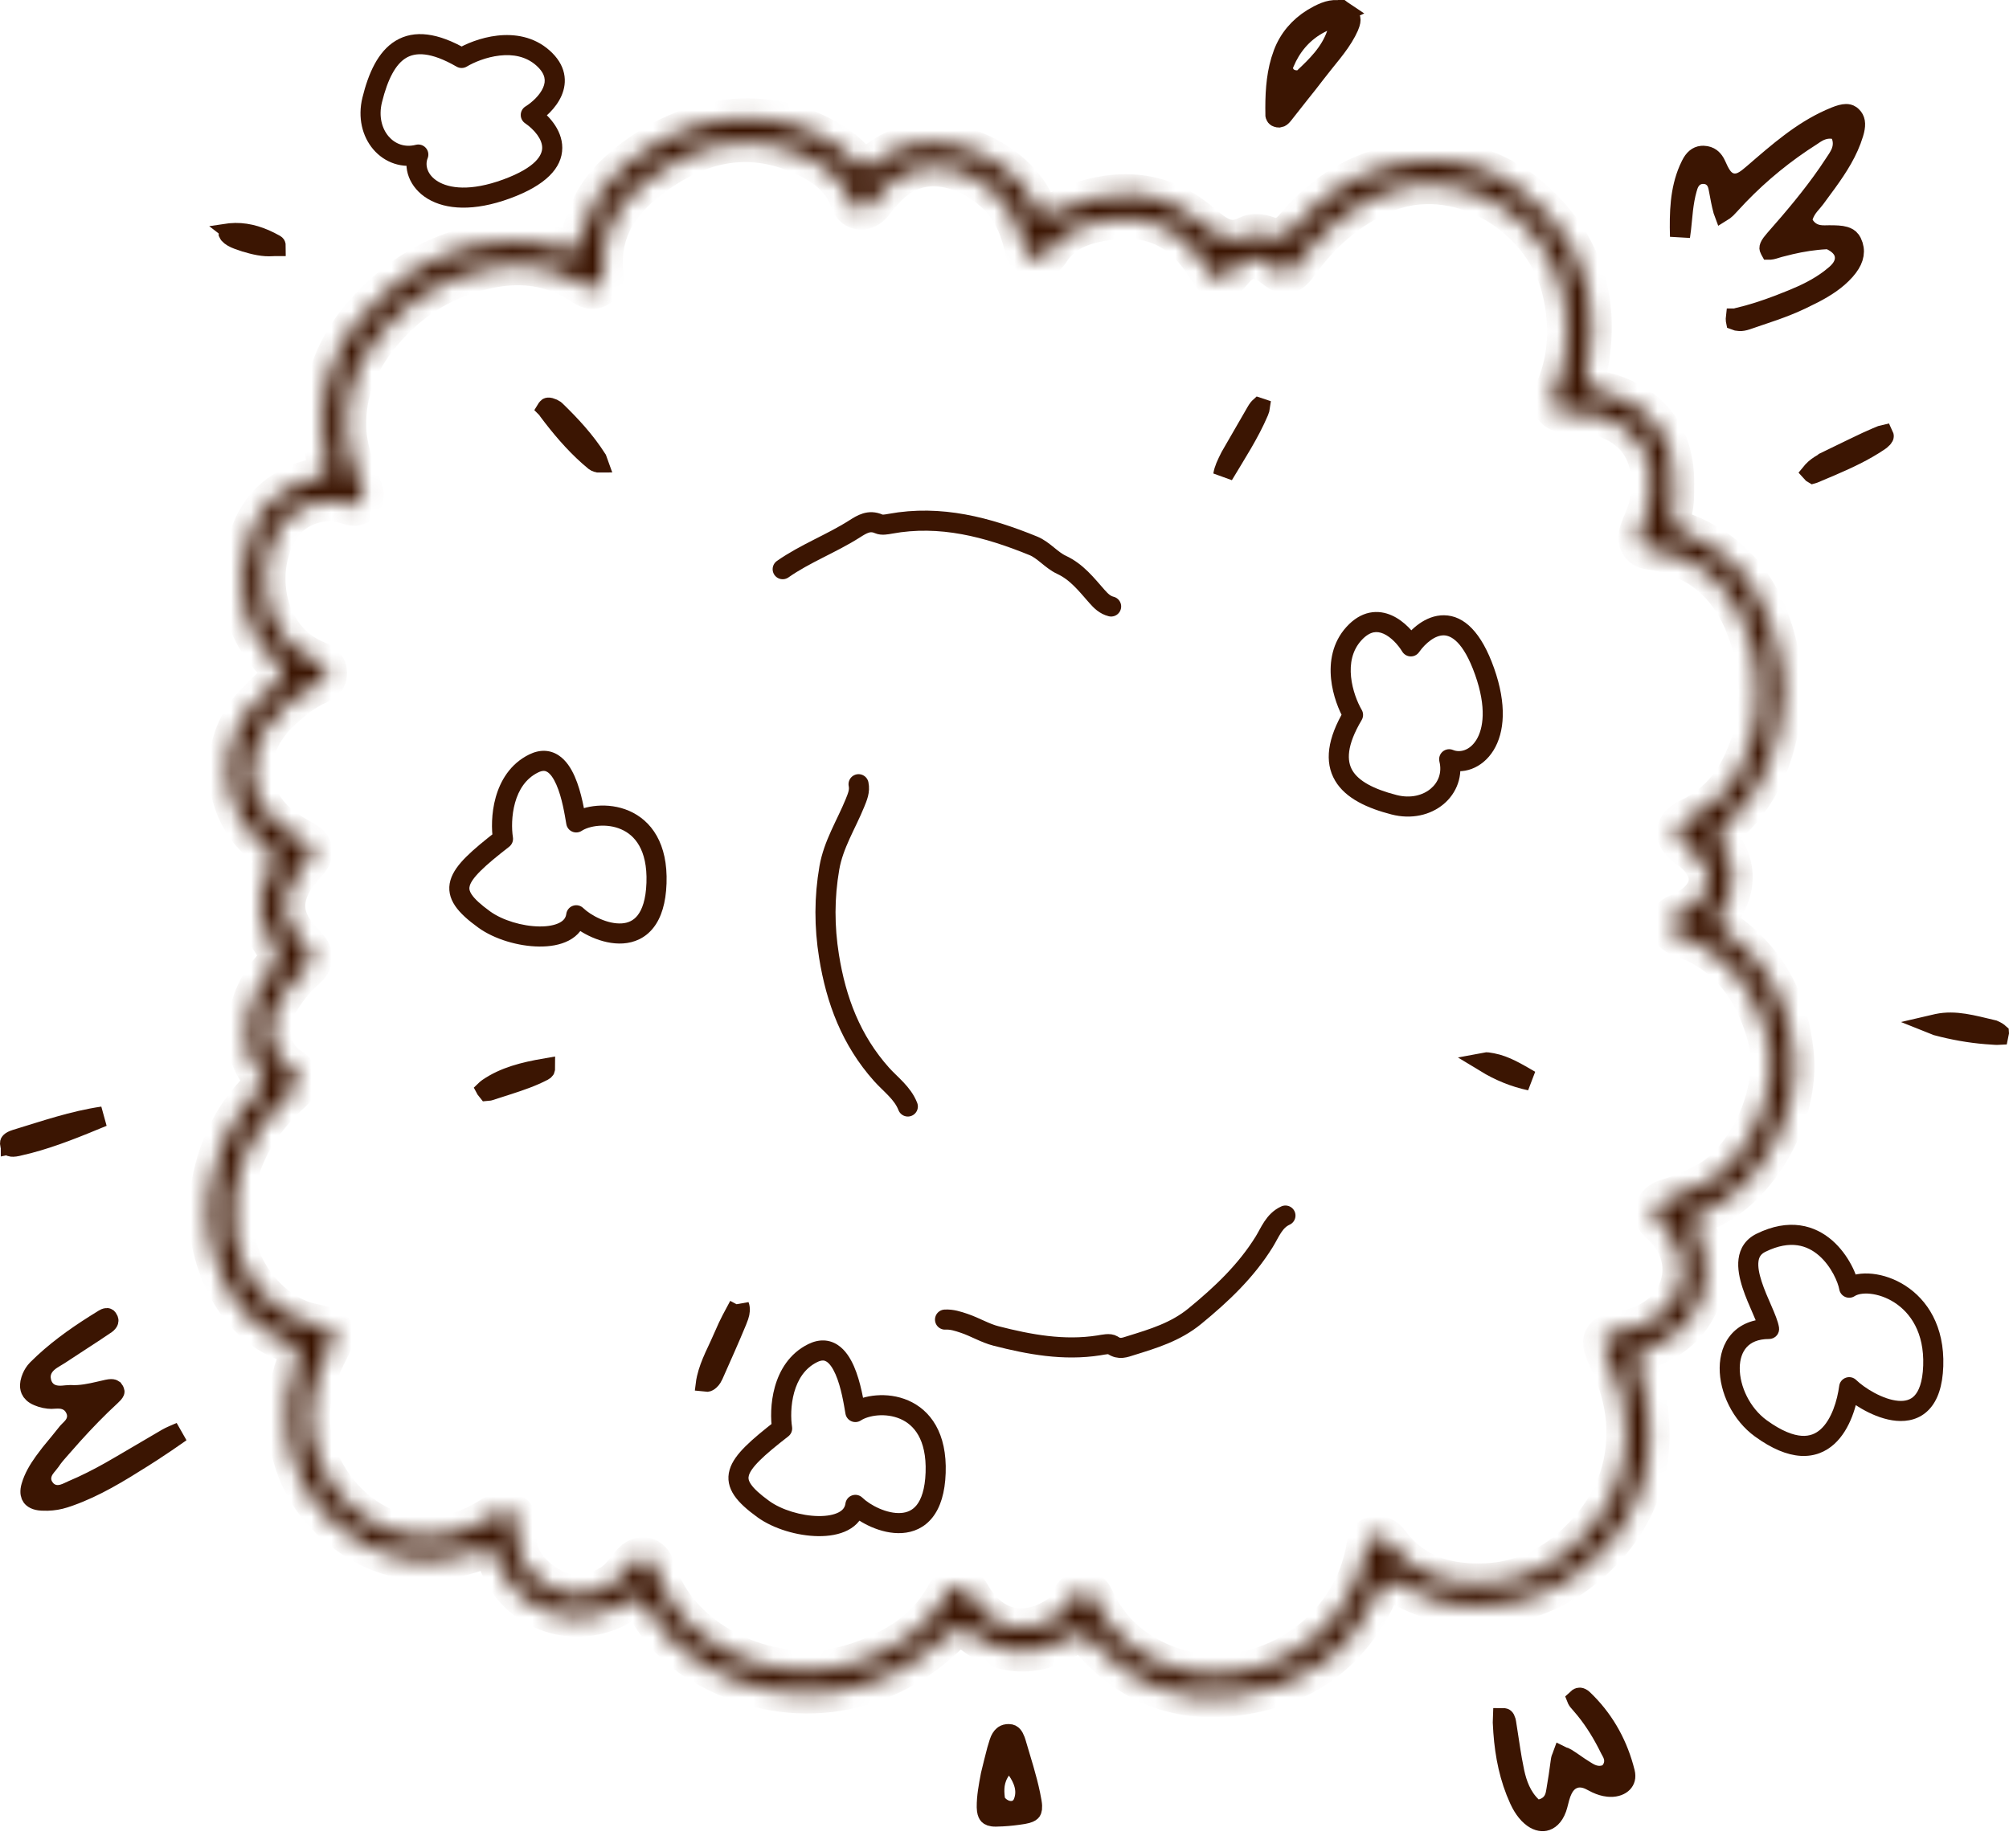 <svg width="100" height="92" viewBox="0 0 100 92" fill="none" xmlns="http://www.w3.org/2000/svg">
<mask id="path-1-inside-1_667_5177" fill="white">
<path d="M88.756 34.437C88.586 37.065 87.848 39.388 85.835 41.149C85.51 41.433 85.451 41.729 85.71 42.098C86.477 43.19 86.374 44.29 85.677 45.364C85.399 45.791 85.455 46.066 85.877 46.367C87.953 47.843 89.008 49.87 89.281 52.407C89.615 55.504 87.518 59.161 84.92 60.252C84.198 60.556 84.167 60.706 84.483 61.41C85.591 63.879 84.346 66.282 82.132 67.07C81.355 67.347 81.341 67.434 81.586 68.209C82.84 72.17 81.806 75.735 78.65 78.198C77.232 79.304 75.612 79.857 73.796 79.941C72.27 80.01 70.907 79.606 69.61 78.869C69.086 78.572 68.877 78.628 68.629 79.183C67.261 82.234 64.878 83.961 61.607 84.406C58.815 84.786 56.407 83.927 54.488 81.822C53.843 81.114 53.851 81.106 53.055 81.581C51.521 82.497 49.863 82.432 48.43 81.327C47.931 80.942 47.604 80.942 47.145 81.387C43.765 84.661 39.04 85.227 34.979 82.856C33.791 82.163 32.854 81.195 32.179 80C31.885 79.481 31.592 79.425 31.122 79.744C28.768 81.339 25.66 80.223 24.784 77.662C24.575 77.052 24.21 77.055 23.697 77.231C21.117 78.12 18.758 77.672 16.717 75.886C15.326 74.668 14.528 73.101 14.338 71.219C14.22 70.046 14.371 68.935 14.765 67.847C14.953 67.326 14.83 66.964 14.315 66.79C11.443 65.822 10.015 62.042 10.469 59.265C10.785 57.329 11.519 55.651 12.898 54.259C13.116 54.04 13.276 53.809 13.024 53.529C11.75 52.114 12.295 49.643 13.479 48.313C13.919 47.819 13.951 47.475 13.564 46.911C12.764 45.746 12.807 44.478 13.494 43.271C13.796 42.741 13.677 42.465 13.226 42.13C11.02 40.488 10.748 37.069 12.65 35.08C13.011 34.703 13.372 34.316 13.781 33.996C14.178 33.684 14.151 33.423 13.829 33.107C11.992 31.301 11.682 29.131 12.411 26.77C12.909 25.157 14.09 24.198 15.713 23.817C16.281 23.683 16.357 23.412 16.254 22.91C15.508 19.288 16.842 16.447 19.622 14.197C21.225 12.899 23.08 12.166 25.15 12.027C26.038 11.967 26.916 12.039 27.768 12.332C28.599 12.618 28.767 12.542 28.964 11.673C29.245 10.432 29.854 9.388 30.788 8.544C33.579 6.022 37.412 5.034 40.825 6.765C41.475 7.094 42.08 7.497 42.552 8.063C42.851 8.421 43.128 8.491 43.509 8.157C46.09 5.887 50.364 7.659 51.506 10.202C51.777 10.805 52.019 10.812 52.671 10.508C55.13 9.361 57.564 9.247 59.735 11.079C60.516 11.737 61.12 12.255 62.156 11.725C62.391 11.605 62.776 11.65 63.044 11.749C63.684 11.985 64.092 11.765 64.503 11.274C65.765 9.767 67.344 8.71 69.265 8.255C72.417 7.51 75.091 8.448 77.187 10.846C79.031 12.956 79.562 15.483 79.037 18.226C78.856 19.17 78.901 19.272 79.842 19.52C82.133 20.123 83.356 21.721 83.332 24.089C83.327 24.53 83.346 24.971 83.241 25.41C83.111 25.954 83.297 26.322 83.853 26.541C86.81 27.707 88.129 30.093 88.636 33.059C88.71 33.494 88.718 33.939 88.756 34.437ZM52.799 80.377C53.025 80.171 53.234 79.94 53.331 79.653C53.436 79.337 53.605 79.207 53.943 79.21C54.276 79.212 54.372 79.406 54.491 79.662C55.147 81.071 56.215 82.076 57.615 82.722C61.905 84.701 67.162 81.855 67.999 77.098C68.053 76.797 68.098 76.538 68.439 76.469C68.758 76.405 68.977 76.57 69.156 76.812C70.356 78.43 72.086 78.907 73.954 78.826C75.641 78.753 77.159 78.061 78.407 76.897C80.037 75.377 80.978 73.535 80.96 71.25C80.95 69.952 80.594 68.759 80.046 67.601C79.606 66.674 79.716 66.429 80.705 66.273C83.874 65.773 84.669 62.625 82.609 60.888C82.128 60.482 82.338 59.887 82.977 59.694C83.656 59.49 84.298 59.219 84.922 58.885C86.968 57.792 88.772 54.225 87.921 51.396C87.352 49.501 86.393 48.006 84.651 47.052C84.3 46.86 83.909 46.743 83.542 46.579C83.283 46.462 83.132 46.253 83.133 45.963C83.133 45.7 83.315 45.58 83.536 45.496C83.667 45.446 83.795 45.384 83.918 45.317C85.344 44.53 85.441 43.288 84.155 42.298C84.091 42.249 84.02 42.21 83.955 42.162C83.277 41.655 83.316 41.121 84.065 40.759C85.19 40.215 86.04 39.404 86.616 38.285C87.603 36.369 87.785 34.344 87.261 32.305C86.573 29.631 85.01 27.76 82.091 27.353C81.63 27.288 81.456 26.929 81.62 26.435C81.759 26.016 81.985 25.619 82.076 25.192C82.53 23.038 81.767 21.288 79.575 20.679C79.083 20.543 78.578 20.597 78.077 20.58C77.392 20.558 77.094 20.159 77.362 19.556C78.118 17.849 78.179 16.123 77.723 14.318C76.811 10.705 72.495 8.014 68.772 9.652C67.091 10.392 65.76 11.563 64.688 13.041C64.168 13.759 63.987 13.786 63.303 13.233C62.659 12.713 61.959 12.772 61.44 13.391C60.797 14.157 60.583 14.135 60.048 13.273C58.672 11.052 56.773 10.493 54.272 11.129C53.46 11.336 52.736 11.741 52.263 12.478C52.071 12.778 51.833 12.952 51.463 12.881C51.092 12.809 51.039 12.517 50.967 12.211C50.729 11.193 50.298 10.267 49.506 9.558C48.275 8.454 46.367 7.764 44.798 8.761C44.241 9.115 43.838 9.606 43.441 10.118C43.093 10.566 42.511 10.531 42.332 10.022C41.881 8.735 40.844 8.079 39.702 7.61C36.961 6.483 34.505 7.209 32.261 8.944C30.819 10.06 29.892 11.456 30.014 13.373C30.035 13.715 30.118 14.089 29.762 14.301C29.403 14.514 29.109 14.25 28.823 14.073C27.473 13.237 26.019 13.036 24.474 13.327C22.314 13.734 20.521 14.793 19.096 16.443C17.922 17.803 17.195 19.358 17.229 21.217C17.248 22.273 17.599 23.222 17.975 24.176C18.086 24.459 18.195 24.762 17.957 25.028C17.72 25.294 17.437 25.138 17.17 25.062C16.003 24.734 14.705 25.173 14.007 26.152C12.595 28.128 12.987 31.783 15.78 32.91C16.057 33.022 16.273 33.159 16.277 33.51C16.28 33.844 16.051 33.964 15.813 34.071C15.16 34.364 14.609 34.799 14.085 35.273C12.291 36.899 12.033 38.978 13.426 40.608C13.864 41.121 14.426 41.475 15.015 41.792C15.675 42.149 15.713 42.44 15.213 43.014C15.002 43.256 14.784 43.499 14.618 43.771C13.985 44.812 14.067 45.725 14.853 46.654C14.97 46.792 15.101 46.919 15.22 47.055C15.665 47.568 15.669 47.829 15.166 48.279C14.635 48.756 14.211 49.308 13.847 49.917C13.286 50.853 13.231 52.382 14.474 53.174C14.94 53.471 14.959 53.884 14.595 54.291C14.489 54.411 14.357 54.508 14.242 54.621C12.288 56.53 11.296 58.797 11.688 61.566C11.976 63.599 13.653 65.487 15.503 65.884C16.867 66.177 16.868 66.199 16.234 67.456C15.241 69.425 15.084 71.404 16.21 73.389C17.819 76.225 21.256 77.555 24.373 75.562C24.542 75.454 24.716 75.338 24.904 75.282C25.418 75.129 25.846 75.499 25.755 76.013C25.521 77.33 26.171 78.232 27.183 78.902C28.241 79.601 29.349 79.536 30.425 78.883C30.848 78.626 31.121 78.225 31.428 77.852C31.853 77.336 32.406 77.441 32.602 78.073C32.776 78.635 33.022 79.158 33.337 79.651C35.077 82.376 39.16 83.985 42.73 82.752C44.506 82.138 46.052 81.218 47.021 79.533C47.172 79.271 47.258 78.985 47.644 78.964C48.047 78.942 48.186 79.194 48.359 79.487C49.377 81.202 51.098 81.567 52.799 80.377Z"/>
</mask>
<path d="M88.756 34.437C88.586 37.065 87.848 39.388 85.835 41.149C85.51 41.433 85.451 41.729 85.71 42.098C86.477 43.19 86.374 44.29 85.677 45.364C85.399 45.791 85.455 46.066 85.877 46.367C87.953 47.843 89.008 49.87 89.281 52.407C89.615 55.504 87.518 59.161 84.92 60.252C84.198 60.556 84.167 60.706 84.483 61.41C85.591 63.879 84.346 66.282 82.132 67.07C81.355 67.347 81.341 67.434 81.586 68.209C82.84 72.17 81.806 75.735 78.65 78.198C77.232 79.304 75.612 79.857 73.796 79.941C72.27 80.01 70.907 79.606 69.61 78.869C69.086 78.572 68.877 78.628 68.629 79.183C67.261 82.234 64.878 83.961 61.607 84.406C58.815 84.786 56.407 83.927 54.488 81.822C53.843 81.114 53.851 81.106 53.055 81.581C51.521 82.497 49.863 82.432 48.43 81.327C47.931 80.942 47.604 80.942 47.145 81.387C43.765 84.661 39.04 85.227 34.979 82.856C33.791 82.163 32.854 81.195 32.179 80C31.885 79.481 31.592 79.425 31.122 79.744C28.768 81.339 25.66 80.223 24.784 77.662C24.575 77.052 24.21 77.055 23.697 77.231C21.117 78.12 18.758 77.672 16.717 75.886C15.326 74.668 14.528 73.101 14.338 71.219C14.22 70.046 14.371 68.935 14.765 67.847C14.953 67.326 14.83 66.964 14.315 66.79C11.443 65.822 10.015 62.042 10.469 59.265C10.785 57.329 11.519 55.651 12.898 54.259C13.116 54.04 13.276 53.809 13.024 53.529C11.75 52.114 12.295 49.643 13.479 48.313C13.919 47.819 13.951 47.475 13.564 46.911C12.764 45.746 12.807 44.478 13.494 43.271C13.796 42.741 13.677 42.465 13.226 42.13C11.02 40.488 10.748 37.069 12.65 35.08C13.011 34.703 13.372 34.316 13.781 33.996C14.178 33.684 14.151 33.423 13.829 33.107C11.992 31.301 11.682 29.131 12.411 26.77C12.909 25.157 14.09 24.198 15.713 23.817C16.281 23.683 16.357 23.412 16.254 22.91C15.508 19.288 16.842 16.447 19.622 14.197C21.225 12.899 23.08 12.166 25.15 12.027C26.038 11.967 26.916 12.039 27.768 12.332C28.599 12.618 28.767 12.542 28.964 11.673C29.245 10.432 29.854 9.388 30.788 8.544C33.579 6.022 37.412 5.034 40.825 6.765C41.475 7.094 42.08 7.497 42.552 8.063C42.851 8.421 43.128 8.491 43.509 8.157C46.09 5.887 50.364 7.659 51.506 10.202C51.777 10.805 52.019 10.812 52.671 10.508C55.13 9.361 57.564 9.247 59.735 11.079C60.516 11.737 61.12 12.255 62.156 11.725C62.391 11.605 62.776 11.65 63.044 11.749C63.684 11.985 64.092 11.765 64.503 11.274C65.765 9.767 67.344 8.71 69.265 8.255C72.417 7.51 75.091 8.448 77.187 10.846C79.031 12.956 79.562 15.483 79.037 18.226C78.856 19.17 78.901 19.272 79.842 19.52C82.133 20.123 83.356 21.721 83.332 24.089C83.327 24.53 83.346 24.971 83.241 25.41C83.111 25.954 83.297 26.322 83.853 26.541C86.81 27.707 88.129 30.093 88.636 33.059C88.71 33.494 88.718 33.939 88.756 34.437ZM52.799 80.377C53.025 80.171 53.234 79.94 53.331 79.653C53.436 79.337 53.605 79.207 53.943 79.21C54.276 79.212 54.372 79.406 54.491 79.662C55.147 81.071 56.215 82.076 57.615 82.722C61.905 84.701 67.162 81.855 67.999 77.098C68.053 76.797 68.098 76.538 68.439 76.469C68.758 76.405 68.977 76.57 69.156 76.812C70.356 78.43 72.086 78.907 73.954 78.826C75.641 78.753 77.159 78.061 78.407 76.897C80.037 75.377 80.978 73.535 80.96 71.25C80.95 69.952 80.594 68.759 80.046 67.601C79.606 66.674 79.716 66.429 80.705 66.273C83.874 65.773 84.669 62.625 82.609 60.888C82.128 60.482 82.338 59.887 82.977 59.694C83.656 59.49 84.298 59.219 84.922 58.885C86.968 57.792 88.772 54.225 87.921 51.396C87.352 49.501 86.393 48.006 84.651 47.052C84.3 46.86 83.909 46.743 83.542 46.579C83.283 46.462 83.132 46.253 83.133 45.963C83.133 45.7 83.315 45.58 83.536 45.496C83.667 45.446 83.795 45.384 83.918 45.317C85.344 44.53 85.441 43.288 84.155 42.298C84.091 42.249 84.02 42.21 83.955 42.162C83.277 41.655 83.316 41.121 84.065 40.759C85.19 40.215 86.04 39.404 86.616 38.285C87.603 36.369 87.785 34.344 87.261 32.305C86.573 29.631 85.01 27.76 82.091 27.353C81.63 27.288 81.456 26.929 81.62 26.435C81.759 26.016 81.985 25.619 82.076 25.192C82.53 23.038 81.767 21.288 79.575 20.679C79.083 20.543 78.578 20.597 78.077 20.58C77.392 20.558 77.094 20.159 77.362 19.556C78.118 17.849 78.179 16.123 77.723 14.318C76.811 10.705 72.495 8.014 68.772 9.652C67.091 10.392 65.76 11.563 64.688 13.041C64.168 13.759 63.987 13.786 63.303 13.233C62.659 12.713 61.959 12.772 61.44 13.391C60.797 14.157 60.583 14.135 60.048 13.273C58.672 11.052 56.773 10.493 54.272 11.129C53.46 11.336 52.736 11.741 52.263 12.478C52.071 12.778 51.833 12.952 51.463 12.881C51.092 12.809 51.039 12.517 50.967 12.211C50.729 11.193 50.298 10.267 49.506 9.558C48.275 8.454 46.367 7.764 44.798 8.761C44.241 9.115 43.838 9.606 43.441 10.118C43.093 10.566 42.511 10.531 42.332 10.022C41.881 8.735 40.844 8.079 39.702 7.61C36.961 6.483 34.505 7.209 32.261 8.944C30.819 10.06 29.892 11.456 30.014 13.373C30.035 13.715 30.118 14.089 29.762 14.301C29.403 14.514 29.109 14.25 28.823 14.073C27.473 13.237 26.019 13.036 24.474 13.327C22.314 13.734 20.521 14.793 19.096 16.443C17.922 17.803 17.195 19.358 17.229 21.217C17.248 22.273 17.599 23.222 17.975 24.176C18.086 24.459 18.195 24.762 17.957 25.028C17.72 25.294 17.437 25.138 17.17 25.062C16.003 24.734 14.705 25.173 14.007 26.152C12.595 28.128 12.987 31.783 15.78 32.91C16.057 33.022 16.273 33.159 16.277 33.51C16.28 33.844 16.051 33.964 15.813 34.071C15.16 34.364 14.609 34.799 14.085 35.273C12.291 36.899 12.033 38.978 13.426 40.608C13.864 41.121 14.426 41.475 15.015 41.792C15.675 42.149 15.713 42.44 15.213 43.014C15.002 43.256 14.784 43.499 14.618 43.771C13.985 44.812 14.067 45.725 14.853 46.654C14.97 46.792 15.101 46.919 15.22 47.055C15.665 47.568 15.669 47.829 15.166 48.279C14.635 48.756 14.211 49.308 13.847 49.917C13.286 50.853 13.231 52.382 14.474 53.174C14.94 53.471 14.959 53.884 14.595 54.291C14.489 54.411 14.357 54.508 14.242 54.621C12.288 56.53 11.296 58.797 11.688 61.566C11.976 63.599 13.653 65.487 15.503 65.884C16.867 66.177 16.868 66.199 16.234 67.456C15.241 69.425 15.084 71.404 16.21 73.389C17.819 76.225 21.256 77.555 24.373 75.562C24.542 75.454 24.716 75.338 24.904 75.282C25.418 75.129 25.846 75.499 25.755 76.013C25.521 77.33 26.171 78.232 27.183 78.902C28.241 79.601 29.349 79.536 30.425 78.883C30.848 78.626 31.121 78.225 31.428 77.852C31.853 77.336 32.406 77.441 32.602 78.073C32.776 78.635 33.022 79.158 33.337 79.651C35.077 82.376 39.16 83.985 42.73 82.752C44.506 82.138 46.052 81.218 47.021 79.533C47.172 79.271 47.258 78.985 47.644 78.964C48.047 78.942 48.186 79.194 48.359 79.487C49.377 81.202 51.098 81.567 52.799 80.377Z" fill="#3B1502" stroke="#3B1502" stroke-width="2" mask="url(#path-1-inside-1_667_5177)"/>
<path d="M91.886 5.678C91.969 5.676 92.04 5.691 92.111 5.738L92.183 5.798C92.336 5.948 92.379 6.149 92.297 6.494L92.254 6.651C91.984 7.535 91.498 8.296 90.936 9.074L90.356 9.864C90.32 9.912 90.28 9.961 90.23 10.02C90.182 10.075 90.121 10.145 90.064 10.215C89.949 10.358 89.815 10.551 89.743 10.801L89.681 11.016L89.801 11.205C89.992 11.508 90.255 11.647 90.519 11.695C90.638 11.717 90.749 11.719 90.835 11.718L91.05 11.714C91.374 11.715 91.619 11.72 91.817 11.778C91.942 11.815 92.037 11.868 92.109 11.963L92.175 12.073C92.365 12.474 92.294 12.868 91.981 13.285L91.833 13.466C91.404 13.945 90.87 14.289 90.269 14.602L89.647 14.909C89.217 15.113 88.775 15.287 88.322 15.449L86.934 15.923C86.801 15.967 86.681 15.987 86.593 15.981L86.442 15.963C86.426 15.959 86.414 15.954 86.406 15.951L86.402 15.931C86.397 15.89 86.401 15.867 86.402 15.857C86.403 15.857 86.404 15.857 86.405 15.856L86.494 15.825C87.201 15.661 87.881 15.435 88.542 15.184L89.196 14.925C89.85 14.659 90.517 14.342 91.117 13.882L91.37 13.676C91.562 13.51 91.84 13.22 91.833 12.826C91.825 12.378 91.471 12.111 91.154 11.958L91.04 11.902L90.912 11.908C90.282 11.939 89.697 12.036 89.132 12.166L88.573 12.306C88.52 12.32 88.467 12.336 88.421 12.351C88.372 12.366 88.332 12.379 88.29 12.391C88.206 12.415 88.152 12.426 88.113 12.429C88.111 12.429 88.109 12.429 88.106 12.429L88.101 12.42C88.079 12.381 88.077 12.359 88.076 12.349C88.076 12.337 88.078 12.315 88.093 12.278C88.111 12.234 88.139 12.184 88.182 12.126L88.351 11.919C89.272 10.873 90.188 9.794 90.996 8.622L91.336 8.114C91.401 8.014 91.548 7.812 91.634 7.605C91.721 7.394 91.766 7.141 91.693 6.859L91.654 6.736L91.553 6.463L91.265 6.417L91.163 6.405C90.8 6.38 90.51 6.535 90.331 6.651L90.182 6.752C88.847 7.597 87.632 8.587 86.539 9.72L86.078 10.214C86.025 10.272 85.978 10.322 85.935 10.365L85.808 10.474C85.799 10.48 85.79 10.484 85.782 10.489L85.775 10.47C85.731 10.309 85.695 10.146 85.661 9.978L85.56 9.448C85.553 9.417 85.526 9.211 85.446 9.055C85.396 8.957 85.315 8.848 85.185 8.767C85.087 8.706 84.982 8.674 84.88 8.662L84.778 8.656C84.468 8.656 84.251 8.818 84.126 9.012C84.077 9.087 84.042 9.169 84.017 9.24L83.969 9.397C83.872 9.735 83.816 10.082 83.774 10.42L83.676 11.383C83.662 11.513 83.643 11.644 83.624 11.775C83.593 10.576 83.624 9.473 84.068 8.442L84.177 8.21C84.325 7.914 84.499 7.78 84.705 7.759L84.796 7.756C84.953 7.763 85.067 7.807 85.156 7.872C85.225 7.923 85.295 7.997 85.358 8.106L85.419 8.228C85.505 8.422 85.593 8.606 85.691 8.749C85.787 8.888 85.953 9.077 86.225 9.127C86.488 9.176 86.709 9.067 86.846 8.982C86.918 8.938 86.992 8.883 87.068 8.823L87.302 8.628C88.527 7.568 89.679 6.561 91.076 5.936L91.359 5.815C91.581 5.727 91.75 5.68 91.886 5.678Z" fill="#3B1502" stroke="#3B1502"/>
<path d="M5.332 65.622L5.364 65.658C5.388 65.694 5.395 65.719 5.397 65.732C5.4 65.745 5.4 65.756 5.396 65.768C5.391 65.787 5.374 65.824 5.326 65.869L5.267 65.915C4.878 66.182 4.501 66.428 4.12 66.675L2.952 67.44C2.891 67.481 2.826 67.517 2.723 67.579C2.632 67.632 2.516 67.704 2.41 67.793C2.304 67.881 2.18 68.008 2.102 68.182C2.039 68.322 2.013 68.472 2.025 68.628L2.052 68.787C2.106 69.006 2.222 69.199 2.415 69.329C2.594 69.449 2.787 69.477 2.927 69.483C3.064 69.489 3.204 69.474 3.295 69.464L3.5 69.452C4.007 69.484 4.517 69.373 4.949 69.272L5.354 69.179C5.506 69.147 5.581 69.155 5.612 69.165C5.623 69.168 5.63 69.172 5.637 69.177L5.685 69.246C5.693 69.263 5.697 69.273 5.698 69.279C5.698 69.28 5.698 69.281 5.697 69.283C5.692 69.296 5.677 69.32 5.646 69.358L5.518 69.487C4.847 70.104 4.218 70.757 3.614 71.426L3.018 72.101C2.902 72.234 2.752 72.398 2.614 72.581L2.483 72.768C2.468 72.792 2.442 72.823 2.384 72.891C2.336 72.947 2.259 73.036 2.196 73.135C2.133 73.236 2.058 73.389 2.051 73.581C2.045 73.735 2.086 73.878 2.158 74.004L2.241 74.126C2.362 74.275 2.521 74.376 2.704 74.414C2.874 74.449 3.027 74.423 3.139 74.392C3.25 74.361 3.352 74.315 3.426 74.281L3.604 74.198C4.253 73.925 4.875 73.607 5.479 73.268L6.077 72.923L8.311 71.612C8.399 71.561 8.49 71.517 8.589 71.473L8.919 71.33C8.934 71.323 8.948 71.318 8.962 71.313L8.939 71.332C8.488 71.65 8.031 71.96 7.569 72.26L7.105 72.558C5.905 73.315 4.743 74.027 3.463 74.481L3.205 74.568C2.933 74.656 2.655 74.701 2.367 74.71L2.076 74.706C1.776 74.689 1.64 74.587 1.583 74.508C1.534 74.441 1.489 74.312 1.534 74.091L1.56 73.991C1.685 73.564 1.909 73.181 2.202 72.774L2.518 72.355C2.665 72.175 2.812 71.999 2.955 71.825L3.383 71.293C3.394 71.279 3.413 71.259 3.468 71.207C3.511 71.165 3.588 71.093 3.653 71.008C3.722 70.919 3.803 70.787 3.829 70.613C3.85 70.476 3.833 70.344 3.788 70.22L3.735 70.1L3.664 69.986C3.488 69.742 3.236 69.654 3.026 69.632C2.919 69.621 2.818 69.625 2.746 69.629C2.66 69.635 2.621 69.639 2.575 69.639L2.404 69.63C2.291 69.618 2.179 69.594 2.064 69.557L1.892 69.493C1.682 69.406 1.582 69.292 1.536 69.187C1.501 69.106 1.482 68.995 1.508 68.848L1.549 68.689C1.602 68.531 1.673 68.396 1.764 68.279L1.862 68.168C2.717 67.313 3.694 66.606 4.734 65.948L5.184 65.668C5.272 65.615 5.319 65.618 5.325 65.619C5.327 65.619 5.329 65.62 5.332 65.622Z" fill="#3B1502" stroke="#3B1502"/>
<path d="M78.624 84.515C78.639 84.514 78.678 84.517 78.737 84.557L78.801 84.61C79.78 85.544 80.445 86.688 80.81 87.981L80.879 88.242C80.938 88.479 80.874 88.639 80.772 88.746C80.659 88.864 80.45 88.963 80.153 88.955L80.04 88.947C79.852 88.927 79.666 88.869 79.475 88.781L79.242 88.662C78.946 88.497 78.589 88.409 78.247 88.58C78.015 88.696 77.87 88.894 77.775 89.086L77.695 89.272C77.639 89.423 77.602 89.575 77.571 89.698C77.554 89.764 77.539 89.823 77.524 89.877L77.477 90.027C77.325 90.448 77.086 90.614 76.892 90.652C76.721 90.686 76.477 90.643 76.21 90.41L76.093 90.299C75.951 90.148 75.831 89.974 75.726 89.779L75.626 89.577C75.145 88.524 74.917 87.405 74.832 86.233L74.803 85.728C74.8 85.646 74.798 85.586 74.801 85.534C74.844 85.534 74.866 85.539 74.876 85.542C74.884 85.545 74.887 85.547 74.891 85.551C74.901 85.561 74.926 85.596 74.949 85.675L74.969 85.77C75.066 86.353 75.149 86.983 75.258 87.606L75.378 88.226C75.503 88.8 75.725 89.45 76.244 89.943L76.441 90.131L76.706 90.067C76.996 89.997 77.208 89.836 77.332 89.605C77.382 89.512 77.414 89.412 77.434 89.327L77.469 89.135C77.508 88.898 77.547 88.658 77.585 88.417L77.687 87.689C77.702 87.566 77.729 87.494 77.749 87.457C77.751 87.453 77.753 87.45 77.754 87.447C77.756 87.448 77.759 87.448 77.761 87.448C77.781 87.451 77.808 87.459 77.844 87.474L77.978 87.543C78.109 87.623 78.236 87.712 78.379 87.811C78.449 87.86 78.522 87.911 78.598 87.962L78.834 88.113C78.885 88.144 79.054 88.26 79.207 88.324C79.373 88.394 79.58 88.438 79.815 88.387L79.918 88.358L80.051 88.314L80.143 88.207C80.239 88.094 80.309 87.96 80.336 87.809C80.364 87.659 80.344 87.525 80.312 87.42C80.282 87.32 80.237 87.235 80.207 87.18L80.14 87.057C79.801 86.366 79.402 85.699 78.906 85.088L78.687 84.829C78.634 84.769 78.598 84.73 78.565 84.689C78.534 84.65 78.518 84.623 78.509 84.605C78.505 84.596 78.504 84.589 78.502 84.584C78.572 84.518 78.616 84.515 78.624 84.515Z" fill="#3B1502" stroke="#3B1502"/>
<path d="M65.637 0.754C66.078 0.528 66.441 0.43 66.848 0.561C66.863 0.571 66.877 0.583 66.892 0.593L65.85 1.082C65.028 1.468 64.448 2.074 64.062 2.828L63.909 3.161C63.863 3.271 63.847 3.404 63.885 3.54C63.922 3.674 64 3.774 64.082 3.842C64.198 3.937 64.331 3.979 64.448 3.995L64.56 4.004L64.766 4.009L64.915 3.866C65.508 3.304 66.204 2.649 66.535 1.699L66.914 0.608C67.158 0.789 67.206 0.888 67.218 0.94C67.23 0.995 67.227 1.101 67.134 1.32L67.007 1.581C66.817 1.936 66.579 2.267 66.312 2.605C66.186 2.766 66.045 2.94 65.901 3.117L65.481 3.65C65.225 3.989 64.96 4.321 64.689 4.658L63.881 5.684C63.808 5.779 63.754 5.819 63.722 5.834C63.71 5.839 63.696 5.844 63.677 5.847L63.599 5.842C63.552 5.833 63.527 5.813 63.513 5.795C63.505 5.785 63.498 5.774 63.494 5.762L63.486 5.726C63.469 4.774 63.51 3.863 63.761 3.02L63.882 2.662C64.161 1.929 64.66 1.344 65.336 0.924L65.637 0.754Z" fill="#3B1502" stroke="#3B1502"/>
<path d="M49.941 86.415C49.987 86.376 50.045 86.345 50.129 86.334L50.221 86.33C50.314 86.333 50.361 86.363 50.404 86.412C50.447 86.461 50.489 86.537 50.528 86.641L50.566 86.755C50.828 87.649 51.102 88.484 51.28 89.342L51.35 89.711C51.403 90.02 51.353 90.124 51.332 90.154C51.317 90.175 51.27 90.225 51.117 90.269L50.927 90.311C50.586 90.366 50.243 90.406 49.904 90.424L49.565 90.436C49.331 90.439 49.247 90.379 49.216 90.348C49.19 90.32 49.148 90.257 49.129 90.121L49.117 89.959C49.114 89.457 49.205 88.956 49.319 88.362C49.434 87.908 49.522 87.51 49.628 87.127L49.745 86.743C49.798 86.58 49.87 86.475 49.941 86.415ZM49.81 88.109C49.464 88.607 49.463 89.091 49.523 89.559L49.542 89.701L49.633 89.813C49.761 89.968 49.951 90.098 50.164 90.143C50.274 90.167 50.423 90.174 50.577 90.112C50.703 90.061 50.804 89.974 50.874 89.866L50.933 89.75C51.19 89.11 50.922 88.534 50.633 88.112L50.225 87.514L49.81 88.109Z" fill="#3B1502" stroke="#3B1502"/>
<path d="M5.116 55.585C3.876 56.098 2.67 56.596 1.416 56.924L0.847 57.061C0.772 57.077 0.707 57.086 0.652 57.087C0.597 57.089 0.564 57.082 0.548 57.077C0.544 57.075 0.541 57.074 0.54 57.074C0.54 57.073 0.539 57.072 0.538 57.071C0.537 57.069 0.535 57.066 0.532 57.061L0.512 57.002C0.496 56.936 0.5 56.902 0.502 56.891C0.504 56.883 0.506 56.878 0.514 56.869C0.532 56.846 0.58 56.808 0.678 56.768L0.793 56.727C2.256 56.282 3.627 55.804 5.116 55.585Z" fill="#3B1502" stroke="#3B1502"/>
<path d="M93.765 21.712C93.765 21.715 93.766 21.724 93.756 21.742C93.737 21.779 93.693 21.832 93.613 21.897L93.519 21.965C92.777 22.465 91.97 22.84 91.123 23.204L90.262 23.568C90.252 23.572 90.246 23.573 90.242 23.574C90.233 23.569 90.213 23.555 90.182 23.52L90.24 23.45C90.514 23.158 90.875 22.999 91.404 22.735L91.403 22.734C91.945 22.472 92.438 22.224 92.93 21.997L93.426 21.777C93.52 21.738 93.581 21.709 93.653 21.683C93.693 21.669 93.723 21.659 93.746 21.654C93.764 21.692 93.765 21.71 93.765 21.712Z" fill="#3B1502" stroke="#3B1502"/>
<path d="M96.439 50.971C97.325 50.786 98.16 51.032 99.225 51.283C99.298 51.315 99.357 51.345 99.403 51.373C99.456 51.405 99.482 51.429 99.493 51.442C99.496 51.445 99.497 51.448 99.498 51.449L99.499 51.45L99.5 51.464C99.5 51.474 99.498 51.491 99.492 51.515C99.473 51.516 99.445 51.52 99.407 51.52C99.375 51.519 99.341 51.517 99.301 51.515L99.17 51.506C98.346 51.459 97.533 51.332 96.728 51.136L96.384 51.048C96.337 51.035 96.302 51.02 96.275 51.009L96.439 50.971Z" fill="#3B1502" stroke="#3B1502"/>
<path d="M11.46 11.612C12.139 11.548 12.783 11.714 13.418 12.031L13.691 12.176C13.708 12.186 13.713 12.193 13.714 12.194C13.715 12.195 13.717 12.198 13.719 12.205C13.722 12.213 13.723 12.227 13.723 12.248C13.708 12.248 13.691 12.249 13.67 12.249L13.556 12.254C13.122 12.285 12.69 12.19 12.158 12.026H12.157C11.901 11.941 11.728 11.88 11.593 11.802L11.467 11.716C11.41 11.67 11.391 11.638 11.386 11.627C11.386 11.626 11.386 11.624 11.385 11.623L11.46 11.612Z" fill="#3B1502" stroke="#3B1502"/>
<path d="M36.789 64.995C36.847 65.154 36.834 65.307 36.768 65.512L36.669 65.774C36.483 66.225 36.289 66.672 36.093 67.12L35.496 68.467C35.482 68.5 35.465 68.533 35.445 68.564L35.381 68.652C35.31 68.736 35.25 68.772 35.212 68.785C35.194 68.791 35.174 68.793 35.149 68.79C35.15 68.783 35.15 68.775 35.151 68.767L35.184 68.607C35.266 68.251 35.402 67.903 35.565 67.539C35.642 67.367 35.732 67.179 35.822 66.986L36.082 66.405C36.181 66.169 36.293 65.937 36.412 65.704L36.789 64.997V64.995Z" fill="#3B1502" stroke="#3B1502"/>
<path d="M27.393 20.307C27.476 20.33 27.55 20.366 27.604 20.403L27.648 20.439C28.419 21.185 29.125 21.952 29.709 22.865C29.733 22.927 29.751 22.973 29.768 23.021C29.765 23.021 29.762 23.023 29.76 23.023C29.738 23.019 29.712 23.011 29.683 22.997L29.586 22.936C28.819 22.302 28.157 21.559 27.534 20.757L27.27 20.409C27.248 20.381 27.236 20.359 27.23 20.345L27.229 20.344L27.234 20.336C27.252 20.312 27.264 20.302 27.269 20.299C27.273 20.296 27.275 20.295 27.278 20.294C27.282 20.293 27.293 20.291 27.311 20.292L27.393 20.307Z" fill="#3B1502" stroke="#3B1502"/>
<path d="M62.708 20.289C62.706 20.303 62.706 20.321 62.7 20.343L62.645 20.499C62.178 21.591 61.532 22.573 60.889 23.649C60.932 23.375 61.056 23.117 61.246 22.739L62.525 20.523C62.568 20.447 62.606 20.388 62.641 20.343C62.665 20.311 62.685 20.294 62.696 20.284C62.7 20.285 62.703 20.287 62.708 20.289Z" fill="#3B1502" stroke="#3B1502"/>
<path d="M27.131 53.19C27.131 53.219 27.127 53.23 27.126 53.232C27.124 53.237 27.118 53.248 27.102 53.263L27.017 53.319C26.475 53.6 25.902 53.797 25.295 53.993L24.676 54.192C24.446 54.267 24.346 54.307 24.256 54.313C24.234 54.287 24.218 54.266 24.207 54.248L24.206 54.246C24.209 54.243 24.213 54.239 24.217 54.235L24.297 54.172C25.112 53.614 26.076 53.373 27.131 53.19Z" fill="#3B1502" stroke="#3B1502"/>
<path d="M74.048 52.89L74.278 52.928C74.932 53.054 75.489 53.401 76.167 53.79C75.376 53.623 74.635 53.316 73.935 52.89C73.956 52.886 73.991 52.884 74.048 52.89Z" fill="#3B1502" stroke="#3B1502"/>
<path d="M18.526 4.977L19.012 5.096L19.012 5.096L18.526 4.977ZM22.977 2.885L22.727 3.318C22.884 3.409 23.079 3.407 23.235 3.314L22.977 2.885ZM26.421 5.724L26.157 5.299C26.013 5.388 25.925 5.544 25.921 5.713C25.917 5.881 25.998 6.041 26.138 6.136L26.421 5.724ZM20.822 7.694L21.285 7.883C21.356 7.708 21.323 7.508 21.198 7.365C21.074 7.223 20.88 7.163 20.697 7.21L20.822 7.694ZM18.526 4.977L19.012 5.096C19.298 3.935 19.692 3.199 20.209 2.886C20.675 2.604 21.427 2.567 22.727 3.318L22.977 2.885L23.227 2.452C21.809 1.633 20.625 1.464 19.691 2.031C18.806 2.567 18.335 3.663 18.041 4.857L18.526 4.977ZM22.977 2.885L23.235 3.314C23.587 3.103 24.205 2.841 24.87 2.766C25.53 2.691 26.18 2.804 26.693 3.259L27.025 2.885L27.357 2.512C26.564 1.807 25.594 1.678 24.758 1.772C23.926 1.866 23.173 2.185 22.72 2.456L22.977 2.885ZM27.025 2.885L26.693 3.259C26.958 3.495 27.062 3.7 27.097 3.861C27.133 4.021 27.111 4.188 27.033 4.366C26.868 4.744 26.484 5.096 26.157 5.299L26.421 5.724L26.685 6.149C27.102 5.889 27.672 5.402 27.95 4.766C28.093 4.437 28.164 4.053 28.074 3.645C27.984 3.237 27.744 2.856 27.357 2.512L27.025 2.885ZM26.421 5.724L26.138 6.136C26.358 6.287 26.58 6.489 26.743 6.713C26.906 6.94 26.989 7.159 26.988 7.358C26.988 7.697 26.715 8.326 25.041 8.939L25.212 9.408L25.384 9.878C27.141 9.235 27.986 8.373 27.988 7.36C27.989 6.884 27.795 6.461 27.553 6.127C27.309 5.791 26.997 5.513 26.703 5.312L26.421 5.724ZM25.212 9.408L25.041 8.939C23.407 9.537 22.36 9.371 21.806 9.039C21.254 8.708 21.151 8.213 21.285 7.883L20.822 7.694L20.359 7.506C20.01 8.364 20.386 9.354 21.292 9.897C22.197 10.439 23.587 10.536 25.384 9.878L25.212 9.408ZM20.822 7.694L20.697 7.21C20.151 7.351 19.666 7.167 19.342 6.788C19.014 6.404 18.839 5.798 19.012 5.096L18.526 4.977L18.041 4.857C17.797 5.847 18.029 6.79 18.582 7.438C19.14 8.091 20.011 8.42 20.947 8.179L20.822 7.694Z" fill="#3B1502"/>
<path d="M69.391 40.063L69.516 39.579L69.516 39.579L69.391 40.063ZM67.349 35.59L67.779 35.845C67.871 35.689 67.872 35.495 67.78 35.338L67.349 35.59ZM70.225 32.179L69.798 32.439C69.886 32.583 70.04 32.673 70.209 32.679C70.377 32.685 70.538 32.605 70.635 32.467L70.225 32.179ZM72.134 37.798L72.328 37.337C72.154 37.264 71.953 37.295 71.809 37.418C71.666 37.541 71.604 37.734 71.649 37.918L72.134 37.798ZM69.391 40.063L69.516 39.579C68.357 39.281 67.626 38.878 67.319 38.358C67.041 37.889 67.013 37.137 67.779 35.845L67.349 35.59L66.918 35.336C66.083 36.744 65.902 37.926 66.458 38.867C66.984 39.757 68.075 40.24 69.266 40.547L69.391 40.063ZM67.349 35.59L67.78 35.338C67.572 34.983 67.318 34.363 67.25 33.697C67.183 33.036 67.302 32.387 67.763 31.88L67.393 31.544L67.023 31.208C66.31 31.992 66.17 32.961 66.255 33.798C66.34 34.63 66.65 35.387 66.917 35.843L67.349 35.59ZM67.393 31.544L67.763 31.88C68.002 31.618 68.209 31.516 68.369 31.482C68.531 31.449 68.697 31.473 68.874 31.552C69.25 31.721 69.598 32.109 69.798 32.439L70.225 32.179L70.653 31.92C70.398 31.5 69.917 30.924 69.284 30.64C68.957 30.493 68.574 30.418 68.165 30.503C67.756 30.589 67.372 30.824 67.023 31.208L67.393 31.544ZM70.225 32.179L70.635 32.467C70.788 32.249 70.992 32.029 71.219 31.869C71.447 31.707 71.667 31.627 71.866 31.63C72.205 31.634 72.831 31.914 73.426 33.595L73.897 33.428L74.368 33.261C73.745 31.498 72.892 30.643 71.879 30.63C71.403 30.624 70.978 30.814 70.641 31.052C70.303 31.291 70.021 31.6 69.816 31.892L70.225 32.179ZM73.897 33.428L73.426 33.595C74.006 35.234 73.828 36.279 73.49 36.829C73.153 37.377 72.657 37.475 72.328 37.337L72.134 37.798L71.941 38.259C72.795 38.618 73.789 38.252 74.342 37.353C74.895 36.454 75.007 35.066 74.368 33.261L73.897 33.428ZM72.134 37.798L71.649 37.918C71.784 38.465 71.594 38.948 71.212 39.267C70.824 39.591 70.216 39.76 69.516 39.579L69.391 40.063L69.266 40.547C70.253 40.802 71.199 40.581 71.853 40.035C72.512 39.484 72.851 38.617 72.62 37.679L72.134 37.798Z" fill="#3B1502"/>
<path d="M24.1 45.775L24.393 45.37L24.393 45.37L24.1 45.775ZM25.037 41.76L25.344 42.154C25.487 42.043 25.559 41.862 25.531 41.682L25.037 41.76ZM28.683 40.943L28.19 41.028C28.218 41.194 28.329 41.335 28.484 41.402C28.639 41.469 28.817 41.453 28.958 41.36L28.683 40.943ZM28.683 45.565L29.032 45.207C28.896 45.075 28.698 45.031 28.519 45.093C28.341 45.154 28.212 45.312 28.187 45.499L28.683 45.565ZM24.1 45.775L24.393 45.37C23.913 45.022 23.63 44.756 23.483 44.538C23.354 44.346 23.346 44.222 23.383 44.096C23.431 43.928 23.58 43.694 23.921 43.355C24.255 43.022 24.725 42.635 25.344 42.154L25.037 41.76L24.73 41.365C24.109 41.847 23.597 42.267 23.216 42.646C22.842 43.017 22.544 43.4 22.422 43.817C22.289 44.276 22.389 44.705 22.655 45.098C22.904 45.466 23.304 45.816 23.807 46.18L24.1 45.775ZM25.037 41.76L25.531 41.682C25.467 41.276 25.457 40.606 25.638 39.961C25.817 39.322 26.166 38.762 26.78 38.458L26.559 38.01L26.338 37.562C25.387 38.031 24.902 38.882 24.675 39.692C24.449 40.497 24.461 41.315 24.543 41.837L25.037 41.76ZM26.559 38.01L26.78 38.458C27.032 38.334 27.16 38.376 27.256 38.439C27.396 38.531 27.549 38.733 27.694 39.064C27.981 39.717 28.112 40.573 28.19 41.028L28.683 40.943L29.175 40.858C29.105 40.449 28.957 39.452 28.61 38.662C28.438 38.27 28.187 37.854 27.805 37.603C27.379 37.323 26.869 37.3 26.338 37.562L26.559 38.01ZM28.683 40.943L28.958 41.36C29.131 41.246 29.432 41.14 29.803 41.111C30.167 41.082 30.562 41.13 30.918 41.285C31.269 41.437 31.588 41.694 31.818 42.101C32.05 42.511 32.208 43.102 32.178 43.946L32.678 43.963L33.178 43.98C33.212 42.998 33.031 42.214 32.688 41.608C32.344 40.999 31.851 40.6 31.317 40.368C30.788 40.138 30.225 40.074 29.724 40.114C29.228 40.153 28.754 40.297 28.407 40.526L28.683 40.943ZM32.678 43.963L32.178 43.946C32.149 44.799 31.956 45.292 31.737 45.57C31.53 45.833 31.261 45.95 30.945 45.97C30.615 45.991 30.237 45.904 29.876 45.747C29.515 45.59 29.212 45.382 29.032 45.207L28.683 45.565L28.334 45.923C28.613 46.195 29.023 46.467 29.478 46.664C29.932 46.861 30.472 47.002 31.01 46.968C31.562 46.932 32.112 46.709 32.522 46.189C32.921 45.684 33.144 44.953 33.178 43.98L32.678 43.963ZM28.683 45.565L28.187 45.499C28.162 45.688 28.061 45.828 27.849 45.938C27.619 46.057 27.275 46.127 26.849 46.122C25.993 46.114 25.003 45.812 24.393 45.37L24.1 45.775L23.807 46.18C24.608 46.76 25.807 47.112 26.839 47.122C27.357 47.127 27.882 47.047 28.309 46.825C28.756 46.594 29.102 46.2 29.178 45.632L28.683 45.565Z" fill="#3B1502"/>
<path d="M37.995 75.128L38.288 74.723L38.288 74.723L37.995 75.128ZM38.931 71.113L39.238 71.507C39.382 71.396 39.453 71.215 39.425 71.035L38.931 71.113ZM42.577 70.296L42.084 70.381C42.113 70.547 42.224 70.688 42.379 70.755C42.534 70.822 42.712 70.806 42.853 70.713L42.577 70.296ZM42.577 74.918L42.926 74.56C42.791 74.428 42.592 74.384 42.414 74.446C42.235 74.507 42.107 74.665 42.082 74.852L42.577 74.918ZM37.995 75.128L38.288 74.723C37.808 74.375 37.525 74.109 37.378 73.891C37.248 73.699 37.24 73.575 37.277 73.449C37.326 73.281 37.475 73.047 37.816 72.707C38.15 72.375 38.62 71.988 39.238 71.507L38.931 71.113L38.624 70.718C38.004 71.201 37.491 71.62 37.111 71.999C36.737 72.371 36.438 72.752 36.317 73.17C36.183 73.629 36.283 74.058 36.549 74.451C36.798 74.819 37.199 75.169 37.701 75.533L37.995 75.128ZM38.931 71.113L39.425 71.035C39.362 70.629 39.352 69.959 39.532 69.314C39.712 68.675 40.06 68.115 40.675 67.811L40.454 67.363L40.232 66.915C39.281 67.384 38.797 68.234 38.569 69.045C38.344 69.85 38.356 70.668 38.437 71.19L38.931 71.113ZM40.454 67.363L40.675 67.811C40.927 67.687 41.055 67.729 41.151 67.792C41.29 67.883 41.444 68.086 41.589 68.417C41.875 69.07 42.006 69.927 42.084 70.381L42.577 70.296L43.07 70.211C42.999 69.802 42.851 68.805 42.505 68.015C42.333 67.624 42.081 67.207 41.699 66.956C41.273 66.676 40.763 66.653 40.232 66.915L40.454 67.363ZM42.577 70.296L42.853 70.713C43.026 70.599 43.327 70.493 43.697 70.463C44.062 70.435 44.457 70.484 44.813 70.638C45.163 70.79 45.483 71.047 45.713 71.454C45.945 71.864 46.102 72.456 46.073 73.299L46.573 73.316L47.072 73.333C47.106 72.351 46.926 71.567 46.583 70.961C46.238 70.352 45.746 69.953 45.211 69.721C44.683 69.491 44.12 69.427 43.618 69.467C43.123 69.506 42.648 69.65 42.302 69.879L42.577 70.296ZM46.573 73.316L46.073 73.299C46.043 74.152 45.851 74.646 45.632 74.923C45.424 75.186 45.156 75.302 44.84 75.323C44.509 75.344 44.132 75.257 43.77 75.1C43.41 74.944 43.106 74.735 42.926 74.56L42.577 74.918L42.228 75.276C42.508 75.548 42.917 75.82 43.372 76.017C43.827 76.215 44.367 76.355 44.904 76.321C45.457 76.285 46.007 76.062 46.417 75.542C46.815 75.037 47.039 74.306 47.072 73.333L46.573 73.316ZM42.577 74.918L42.082 74.852C42.056 75.041 41.955 75.181 41.744 75.291C41.514 75.41 41.17 75.48 40.744 75.475C39.888 75.467 38.898 75.165 38.288 74.723L37.995 75.128L37.701 75.533C38.502 76.113 39.702 76.465 40.734 76.475C41.252 76.48 41.776 76.4 42.204 76.178C42.651 75.947 42.997 75.553 43.073 74.984L42.577 74.918Z" fill="#3B1502"/>
<path d="M87.651 71.113L87.944 70.708L87.651 71.113ZM88.058 66.16L88.058 66.66C88.204 66.66 88.343 66.596 88.438 66.485C88.533 66.374 88.574 66.227 88.552 66.083L88.058 66.16ZM87.651 61.872L87.872 62.32L87.651 61.872ZM92.045 64.106L91.552 64.191C91.581 64.358 91.691 64.498 91.846 64.565C92.001 64.632 92.18 64.617 92.32 64.524L92.045 64.106ZM92.045 69.059L92.394 68.701C92.258 68.569 92.06 68.525 91.882 68.587C91.703 68.648 91.574 68.805 91.549 68.993L92.045 69.059ZM87.651 71.113L87.944 70.708C87.095 70.092 86.592 69.007 86.598 68.106C86.601 67.663 86.726 67.308 86.942 67.069C87.15 66.839 87.493 66.66 88.058 66.66L88.058 66.16L88.058 65.66C87.264 65.66 86.631 65.922 86.2 66.398C85.778 66.866 85.603 67.482 85.598 68.099C85.59 69.318 86.242 70.71 87.358 71.517L87.651 71.113ZM88.058 66.16L88.552 66.083C88.504 65.773 88.328 65.369 88.172 65.008C88.001 64.615 87.819 64.205 87.689 63.803C87.556 63.394 87.497 63.055 87.53 62.8C87.557 62.584 87.646 62.431 87.872 62.32L87.651 61.872L87.43 61.423C86.873 61.698 86.603 62.159 86.538 62.674C86.477 63.151 86.591 63.661 86.737 64.112C86.886 64.57 87.091 65.029 87.254 65.406C87.432 65.816 87.54 66.083 87.564 66.237L88.058 66.16ZM87.651 61.872L87.872 62.32C88.519 62.001 89.043 61.935 89.463 61.994C89.885 62.053 90.243 62.245 90.544 62.508C91.167 63.052 91.495 63.858 91.552 64.191L92.045 64.106L92.538 64.022C92.446 63.49 92.019 62.468 91.203 61.755C90.784 61.389 90.252 61.095 89.603 61.004C88.952 60.912 88.225 61.031 87.43 61.423L87.651 61.872ZM92.045 64.106L92.32 64.524C92.448 64.439 92.716 64.368 93.102 64.409C93.474 64.449 93.902 64.588 94.302 64.847C95.085 65.353 95.787 66.331 95.729 67.984L96.229 68.001L96.729 68.019C96.798 66.02 95.928 64.708 94.846 64.008C94.314 63.664 93.737 63.471 93.208 63.415C92.692 63.36 92.161 63.431 91.769 63.689L92.045 64.106ZM96.229 68.001L95.729 67.984C95.7 68.837 95.496 69.272 95.29 69.487C95.099 69.686 94.834 69.768 94.478 69.737C94.112 69.705 93.697 69.554 93.305 69.344C92.915 69.135 92.586 68.888 92.394 68.701L92.045 69.059L91.696 69.417C91.964 69.678 92.371 69.978 92.832 70.225C93.291 70.471 93.841 70.685 94.391 70.733C94.95 70.782 95.551 70.66 96.012 70.179C96.459 69.713 96.695 68.992 96.729 68.019L96.229 68.001ZM92.045 69.059L91.549 68.993C91.502 69.342 91.41 69.764 91.255 70.163C91.098 70.566 90.89 70.915 90.63 71.15C90.384 71.374 90.083 71.505 89.684 71.48C89.267 71.454 88.697 71.253 87.944 70.708L87.651 71.113L87.358 71.517C88.198 72.126 88.948 72.435 89.622 72.478C90.314 72.521 90.874 72.279 91.302 71.89C91.718 71.513 91.998 71.01 92.187 70.526C92.377 70.037 92.486 69.535 92.54 69.125L92.045 69.059Z" fill="#3B1502"/>
<path d="M45.188 55.085C44.927 54.411 44.33 53.99 43.877 53.483C42.366 51.787 41.617 49.801 41.265 47.602C41.029 46.129 41.027 44.681 41.282 43.208C41.486 42.033 42.119 41.051 42.554 39.982C42.682 39.666 42.807 39.382 42.736 39.041" stroke="#3B1502" stroke-linecap="round" stroke-linejoin="round"/>
<path d="M55.307 30.193C55.003 30.116 54.804 29.922 54.596 29.685C54.076 29.095 53.595 28.47 52.836 28.118C52.333 27.884 51.948 27.383 51.439 27.175C49.157 26.243 46.814 25.615 44.309 26.075C44.124 26.109 43.901 26.151 43.742 26.082C43.264 25.873 42.913 26.092 42.537 26.331C41.383 27.066 40.085 27.547 38.959 28.336" stroke="#3B1502" stroke-linecap="round" stroke-linejoin="round"/>
<path d="M63.984 60.515C63.415 60.774 63.218 61.352 62.927 61.822C62.017 63.289 60.8 64.436 59.475 65.523C58.515 66.31 57.411 66.64 56.285 66.989C55.994 67.079 55.72 67.202 55.394 66.973C55.239 66.864 54.932 66.94 54.701 66.977C52.95 67.252 51.245 66.937 49.569 66.507C49.04 66.372 48.534 66.063 47.996 65.881C47.684 65.776 47.375 65.674 47.04 65.694" stroke="#3B1502" stroke-linecap="round" stroke-linejoin="round"/>
</svg>
